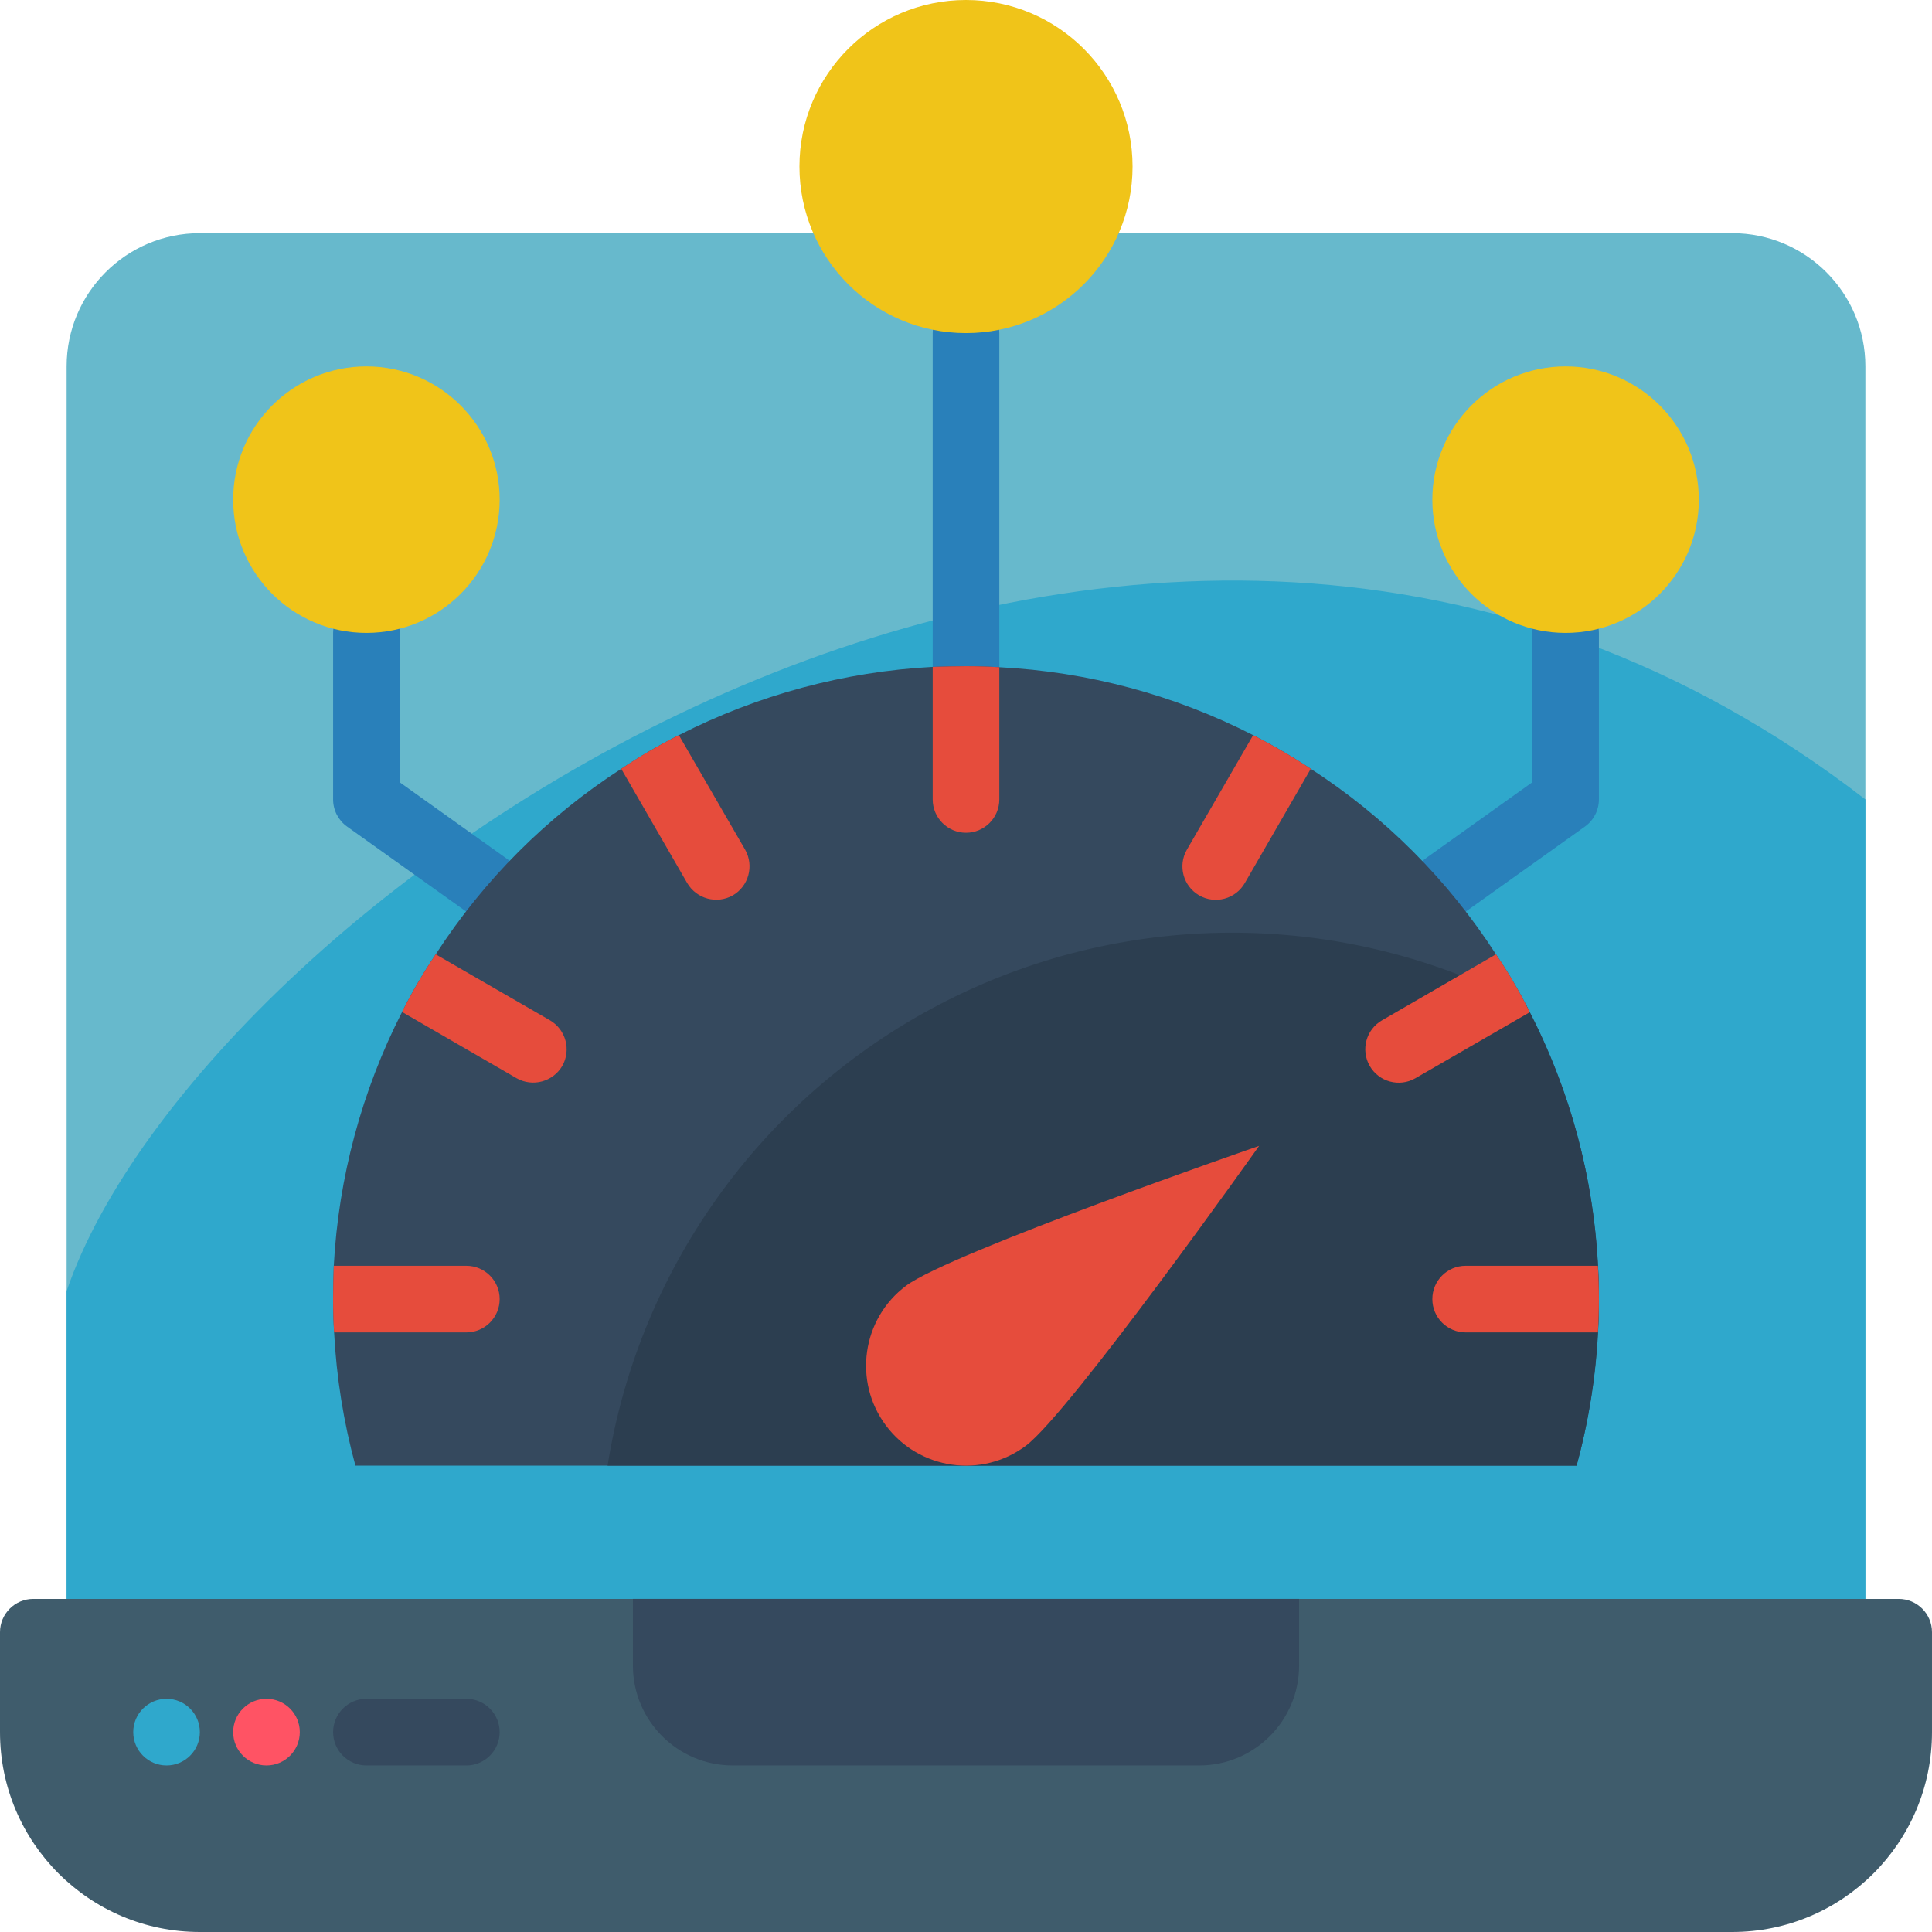 <svg height="512" viewBox="0 0 58 58" width="512" xmlns="http://www.w3.org/2000/svg"><g id="Page-1" fill="none" fill-rule="evenodd"><g id="022---Velocity" fill-rule="nonzero"><path id="Shape" d="m33.59 7h18.41c2.209 0 4 1.791 4 4v37h-54v-37c0-2.209 1.791-4 4-4z" fill="#67b9cc"/><path id="Shape" d="m56 24v24h-54v-9.24c4-11.76 32-31.76 54-14.76z" fill="#2fa8cc"/><path id="Shape" d="m52 58h-46c-3.314 0-6-2.686-6-6v-3c0-.552.448-1 1-1h56c.552 0 1 .448 1 1v3c0 3.314-2.686 6-6 6z" fill="#3f5c6c"/><path id="Shape" d="m19 48h20v2c0 1.657-1.343 3-3 3h-14c-1.657 0-3-1.343-3-3z" fill="#35495e"/><path id="Shape" d="m14 53h-3c-.552 0-1-.448-1-1s.448-1 1-1h3c.552 0 1 .448 1 1s-.448 1-1 1z" fill="#35495e"/><circle id="Oval" cx="5" cy="52" fill="#2fa8cc" r="1"/><circle id="Oval" cx="8" cy="52" fill="#ff5364" r="1"/><path id="Shape" d="m14.629 27.59c-.208-0-.411-.065-.58-.186l-3.63-2.59c-.263-.188-.419-.491-.419-.814v-5c0-.552.448-1 1-1s1 .448 1 1v4.485l3.21 2.291c.354.253.504.705.371 1.119-.133.414-.518.695-.952.695z" fill="#2980ba"/><path id="Shape" d="m43.371 27.59c-.435 0-.82-.281-.952-.695-.133-.414.018-.866.371-1.119l3.21-2.291v-4.485c0-.552.448-1 1-1s1 .448 1 1v5c0.0.323-.156.626-.419.814l-3.63 2.59c-.169.121-.372.186-.58.186z" fill="#2980ba"/><path id="Shape" d="m29 21c-.552 0-1-.448-1-1v-10c0-.552.448-1 1-1s1 .448 1 1v10c0 .552-.448 1-1 1z" fill="#2980ba"/><circle id="Oval" cx="29" cy="5" fill="#f0c419" r="5"/><circle id="Oval" cx="11" cy="15" fill="#f0c419" r="4"/><circle id="Oval" cx="47" cy="15" fill="#f0c419" r="4"/><path id="Shape" d="m48 39c0 .33-.01.67-.03 1-.07 1.352-.285 2.693-.64 4h-36.66c-.355-1.307-.57-2.648-.64-4-.02-.33-.03-.67-.03-1s.01-.67.02-1c.143-2.655.841-5.251 2.05-7.62.299-.598.637-1.176 1.01-1.73 1.441-2.231 3.339-4.129 5.57-5.57.554-.373 1.132-.711 1.73-1.01 2.369-1.209 4.965-1.907 7.62-2.05.33-.01.67-.02 1-.02s.67.01 1 .03c2.656.135 5.252.83 7.62 2.04.595.304 1.173.641 1.73 1.01 2.228 1.441 4.123 3.34 5.56 5.57.335.49.639 1.001.91 1.53.037.068.071.138.1.21 1.219 2.361 1.918 4.956 2.05 7.61.02.33.03.66.03 1z" fill="#35495e"/><path id="Shape" d="m48 39c.002 1.689-.223 3.371-.67 5h-29.09c.961-6.041 4.774-11.248 10.243-13.989 5.469-2.74 11.923-2.677 17.337.169 1.435 2.718 2.183 5.746 2.18 8.82z" fill="#2c3e50"/><g fill="#e64c3c"><path id="Shape" d="m30 20.03v3.97c0 .552-.448 1-1 1s-1-.448-1-1v-3.98c.33-.01.67-.02 1-.02s.67.01 1 .03z"/><path id="Shape" d="m22 26.88c-.481.271-1.09.106-1.37-.37l-1.98-3.43c.554-.373 1.132-.711 1.73-1.01l1.99 3.44c.272.481.107 1.091-.37 1.37z"/><path id="Shape" d="m16.88 32c-.28.476-.889.641-1.37.37l-3.44-1.99c.299-.598.637-1.176 1.01-1.73l3.43 1.98c.477.279.642.889.37 1.37z"/><path id="Shape" d="m15 39c0 .552-.448 1-1 1h-3.97c-.02-.33-.03-.67-.03-1s.01-.67.02-1h3.98c.552 0 1 .448 1 1z"/><path id="Shape" d="m48 39c0 .33-.01.67-.03 1h-3.97c-.552 0-1-.448-1-1s.448-1 1-1h3.97c.02.33.03.66.03 1z"/><path id="Shape" d="m45.92 30.39-3.43 1.98c-.48.276-1.094.11-1.37-.37-.276-.48-.11-1.094.37-1.37l3.42-1.98c.335.49.639 1.001.91 1.53.037.068.071.138.1.21z"/><path id="Shape" d="m39.35 23.08-1.98 3.43c-.276.48-.89.646-1.37.37s-.646-.89-.37-1.37l1.99-3.44c.595.304 1.173.641 1.73 1.01z"/><path id="Shape" d="m30.8 43.4c-1.325.994-3.206.725-4.2-.6s-.725-3.206.6-4.2c1.325-.994 10.6-4.2 10.6-4.2s-5.675 8.006-7 9z"/></g></g></g></svg>